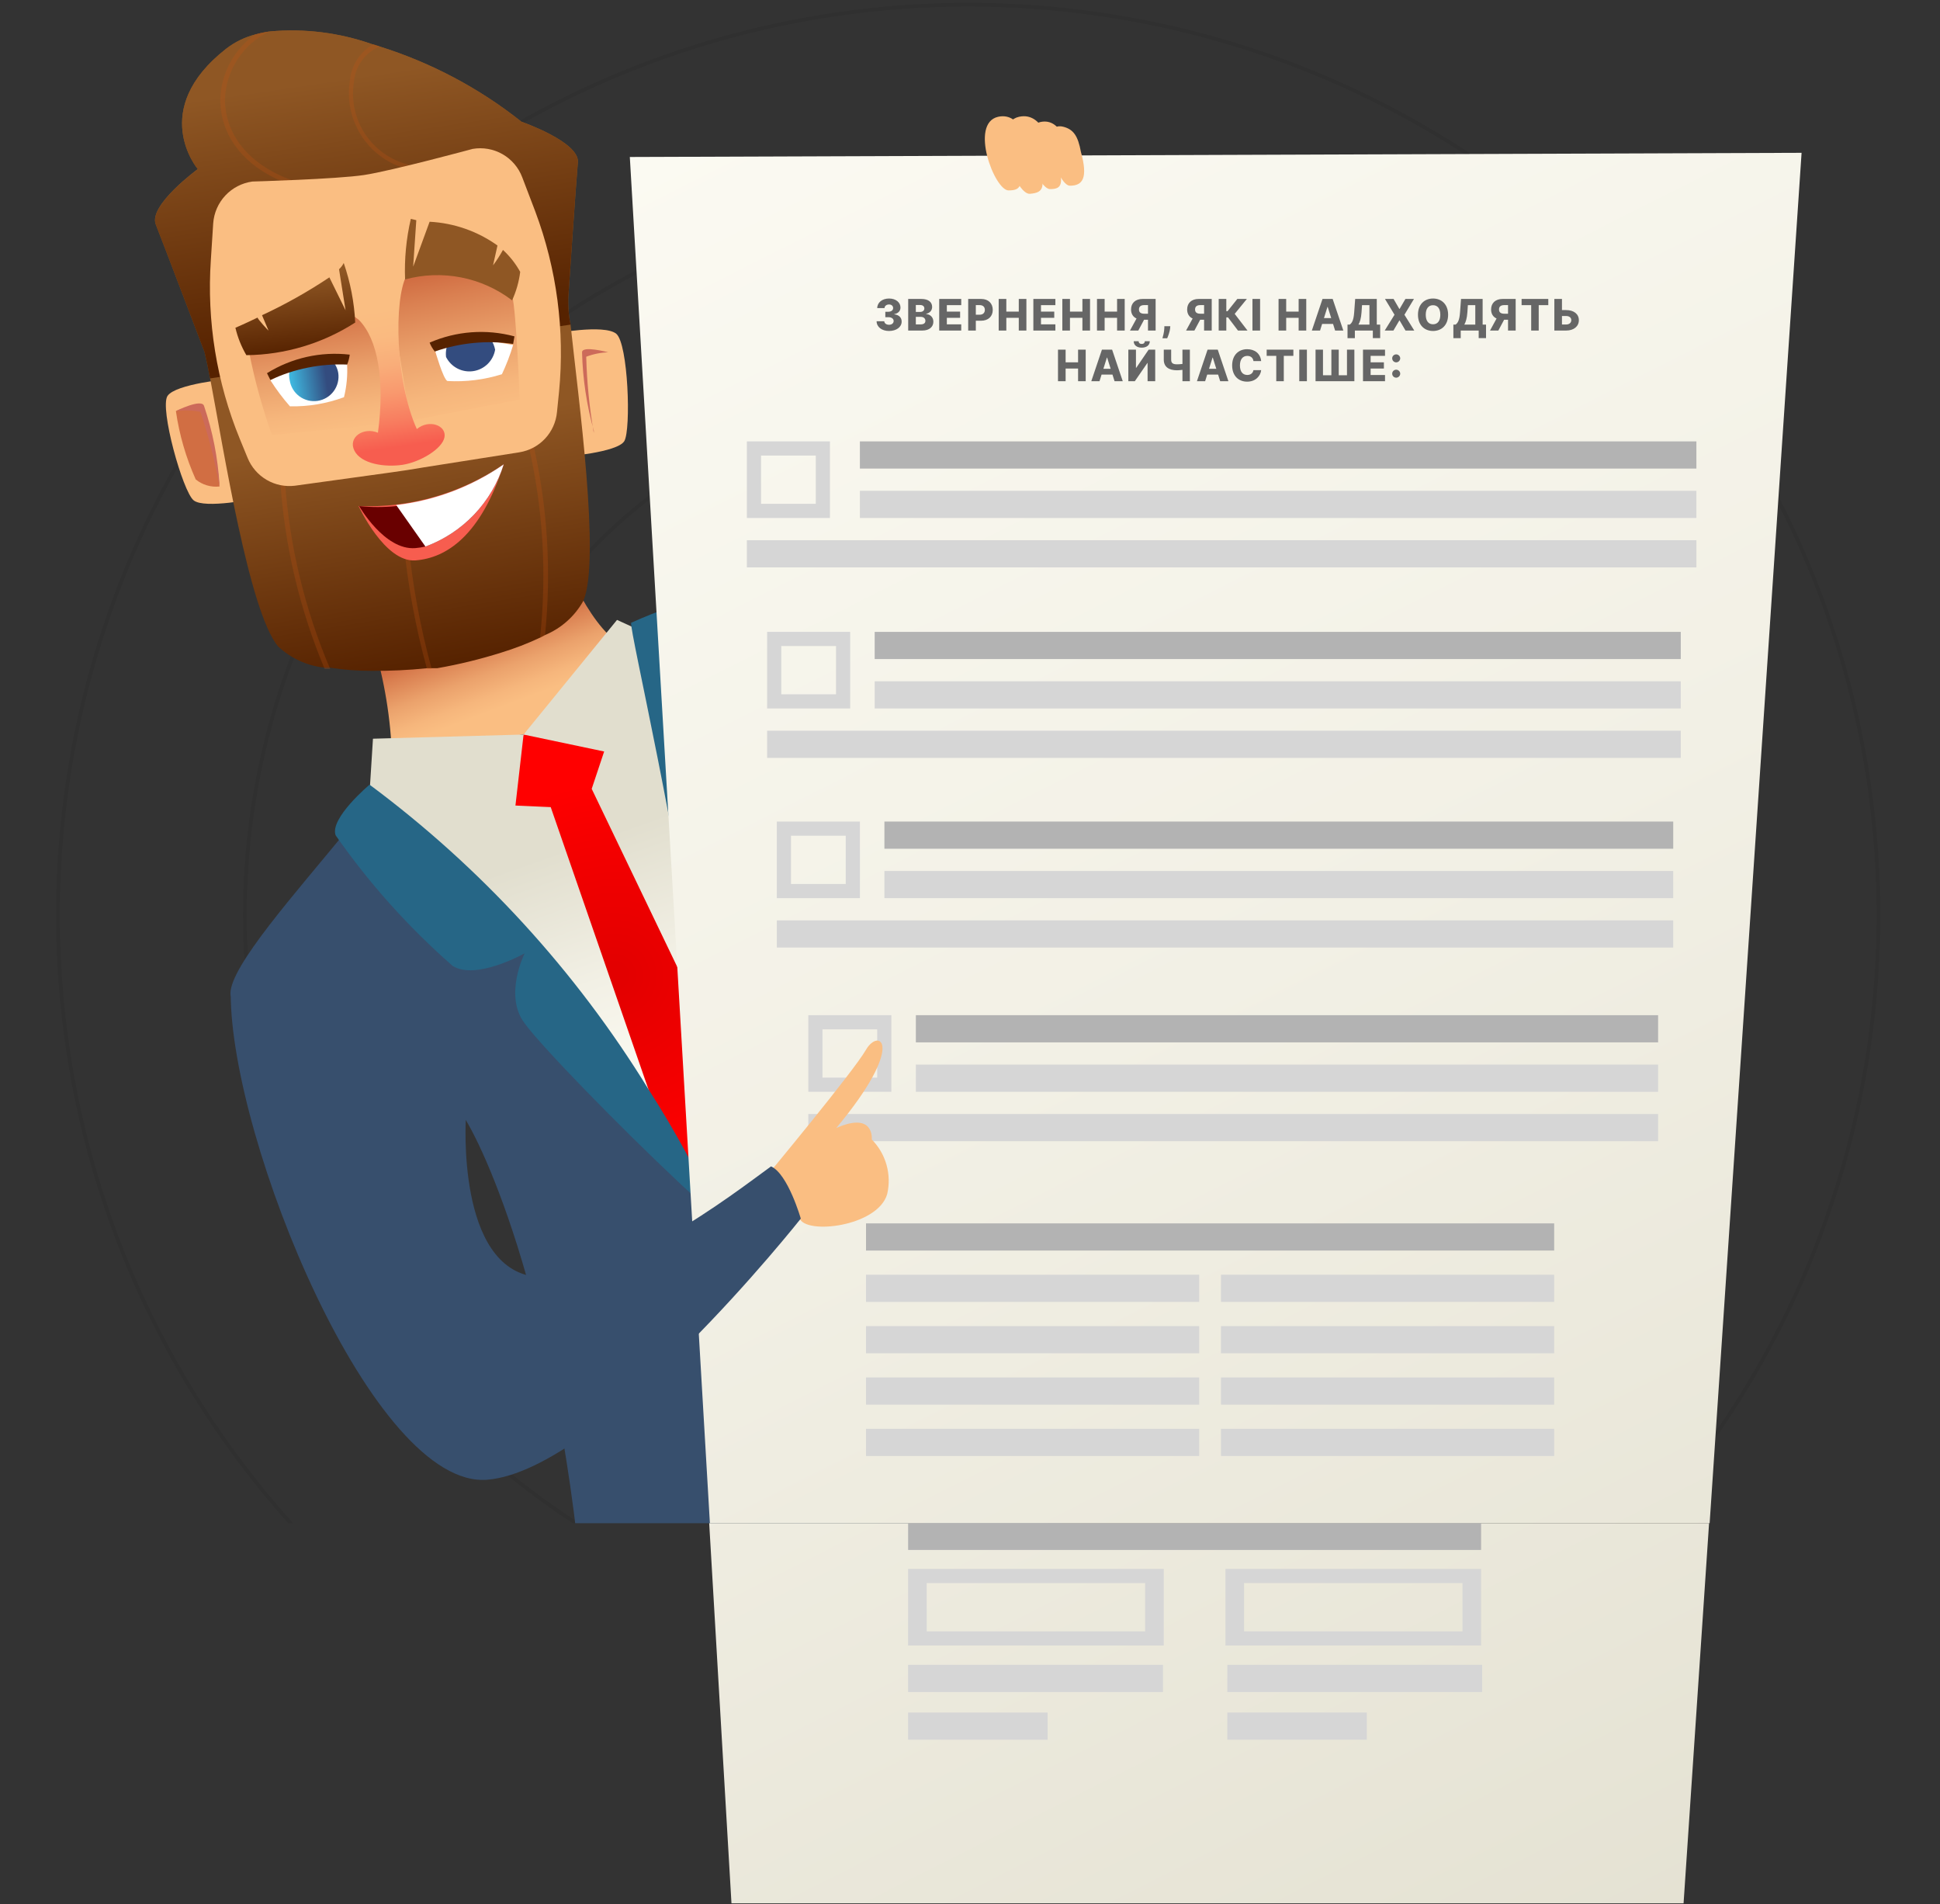 <svg width="536" height="526" viewBox="0 0 536 526" fill="none" xmlns="http://www.w3.org/2000/svg">
<rect x="0" y="0" width="536" height="526" fill="#333333" stroke="none"/>
<g clip-path="url(#clip0)">
<circle cx="267.95" cy="252.341" r="145.087" stroke="black" stroke-opacity="0.07"/>
<circle cx="267.505" cy="252.787" r="251.494" stroke="black" stroke-opacity="0.07"/>
<circle cx="267.505" cy="252.787" r="199.848" stroke="black" stroke-opacity="0.07"/>
<path d="M168.023 453.296C162.182 562.991 112.635 666.484 113.789 670.595C114.943 674.705 130.81 675.859 130.81 675.859C130.81 675.859 193.626 582.536 215.334 482.866C225.358 481.063 241.946 476.591 241.946 476.591C241.946 476.591 256.37 662.084 256.37 671.316C259.12 672.916 262.334 673.53 265.48 673.058C268.627 672.586 271.519 671.056 273.678 668.72C273.678 668.72 280.458 602.153 289.256 537.605C294.533 496.377 295.693 454.727 292.718 413.27L215.045 428.703L168.023 453.296Z" fill="url(#paint0_radial)"/>
<path d="M107.156 229.29C122.49 238.948 136.482 250.588 148.769 263.908C158.722 276.241 193.339 329.61 198.604 336.605C201.561 320.811 192.185 249.196 189.805 226.91C187.425 204.625 183.964 185.874 183.964 185.874L144.658 202.894L107.733 222.872L107.156 229.29Z" fill="url(#paint1_linear)"/>
<path d="M203.652 301.627C202.715 313.382 201.029 325.066 198.603 336.606C195.43 333.865 191.968 330.692 188.218 327.23L179.131 300.834L152.158 222.944L135.859 222.223L144.658 202.895L168.674 202.318L163.481 217.896L193.771 280.929L203.652 301.627Z" fill="url(#paint2_radial)"/>
<path d="M95.905 229.291C81.481 246.888 63.668 266.793 63.668 274.438C63.668 282.083 121.364 297.877 128.143 308.479C134.922 319.08 156.414 367.112 162.255 455.892C162.977 466.782 222.692 452.935 224.422 437.141C226.153 421.347 198.604 336.822 198.604 336.822L145.235 259.437L95.905 229.291Z" fill="url(#paint3_radial)"/>
<path d="M192.762 169.647L236.539 143.828C236.539 143.828 257.67 180.249 284.21 164.959C310.75 149.67 280.171 51.009 280.171 51.009C280.171 51.009 291.854 44.519 298.922 48.052C317.096 86.204 343.492 193.519 320.053 238.666C307.144 263.403 260.194 245.878 252.549 236.358C275.483 285.616 299.499 399.927 298.922 411.106C298.345 422.284 230.264 450.411 224.423 436.925C218.581 423.438 198.604 336.605 198.604 336.605L196.296 254.533L191.031 233.978L192.762 169.647Z" fill="url(#paint4_radial)"/>
<path d="M108.312 209.313C107.975 198.578 106.229 187.933 103.119 177.652C98.359 166.546 155.189 152.987 155.189 152.987C155.189 152.987 161.68 171.739 171.633 178.229C181.585 184.72 144.66 202.822 144.66 202.822L108.312 209.313Z" fill="url(#paint5_linear)"/>
<path d="M144.659 202.895L141.702 228.714L101.82 223.449L103.046 204.048L144.659 202.895Z" fill="url(#paint6_linear)"/>
<path d="M144.656 202.895L170.475 171.234L184.538 177.653L175.163 209.313L144.656 202.895Z" fill="url(#paint7_linear)"/>
<path d="M276.637 371.223L279.521 377.642L297.119 369.492L295.965 363.579L276.637 371.223Z" fill="#1E2A38"/>
<path d="M219.735 356.583C219.735 357.51 219.46 358.416 218.945 359.187C218.43 359.958 217.698 360.559 216.841 360.914C215.985 361.269 215.042 361.361 214.133 361.181C213.223 361 212.388 360.553 211.732 359.898C211.077 359.242 210.63 358.407 210.449 357.497C210.269 356.588 210.361 355.645 210.716 354.789C211.071 353.932 211.672 353.2 212.443 352.685C213.214 352.17 214.12 351.895 215.047 351.895C216.29 351.895 217.483 352.389 218.362 353.268C219.241 354.147 219.735 355.34 219.735 356.583Z" fill="#1E2A38"/>
<path d="M231.492 396.465C231.506 397.413 231.237 398.343 230.72 399.136C230.202 399.93 229.46 400.551 228.587 400.921C227.714 401.29 226.752 401.39 225.822 401.209C224.892 401.027 224.037 400.573 223.367 399.903C222.697 399.233 222.242 398.378 222.061 397.448C221.879 396.518 221.98 395.555 222.349 394.682C222.718 393.81 223.339 393.067 224.133 392.549C224.927 392.032 225.857 391.763 226.804 391.777C228.042 391.796 229.223 392.296 230.098 393.171C230.973 394.046 231.473 395.228 231.492 396.465Z" fill="#100F23"/>
<path d="M152.52 92.19C152.52 92.19 166.943 89.449 170.261 92.19C173.578 94.93 174.372 118.658 172.497 121.831C170.622 125.004 155.765 126.158 155.765 126.158L152.52 92.19Z" fill="#FABE82"/>
<path d="M164.132 120.029C165.202 119.904 166.23 119.541 167.141 118.967C168.052 118.393 168.823 117.622 169.397 116.711C169.771 110.212 169.31 103.693 168.027 97.311C168.027 97.311 162.546 96.157 161.608 98.393C161.451 105.686 162.3 112.967 164.132 120.029Z" fill="url(#paint8_linear)"/>
<path d="M168.024 97.311C168.024 97.311 160.812 95.364 160.812 97.311C160.996 104.629 162.086 111.897 164.058 118.947V119.596C162.851 112.636 162.152 105.598 161.966 98.537C163.905 97.798 165.952 97.384 168.024 97.311Z" fill="#CC6A5A"/>
<path d="M63.308 104.667C63.308 104.667 48.523 106.037 46.288 109.355C44.052 112.672 50.471 135.751 53.5 138.203C56.529 140.655 70.808 137.698 70.808 137.698L63.308 104.667Z" fill="#FABE82"/>
<path d="M60.642 134.38C59.473 134.506 58.291 134.399 57.165 134.065C56.038 133.731 54.989 133.176 54.079 132.433C51.379 126.421 49.534 120.061 48.598 113.537C48.598 113.537 53.862 111.157 55.81 113.033C58.473 119.869 60.101 127.064 60.642 134.38Z" fill="url(#paint9_linear)"/>
<path d="M48.598 113.537C48.598 113.537 55.81 109.931 56.387 112.167C58.756 119.159 60.187 126.435 60.642 133.803V134.452C59.413 127.429 57.653 120.51 55.377 113.754C53.143 113.326 50.855 113.253 48.598 113.537Z" fill="#CC6A5A"/>
<path d="M159.659 44.807C159.154 50.432 156.99 82.237 156.99 82.454C156.99 84.185 156.99 86.637 157.639 89.666C159.731 109.571 166.005 154.574 161.173 165.969C158.803 170.221 155.068 173.55 150.572 175.417L149.201 176.138C145.746 177.76 142.179 179.134 138.528 180.249C132.716 182.081 126.789 183.527 120.786 184.576H119.272H117.974C112.871 185.107 107.742 185.348 102.612 185.297C98.797 185.312 94.987 185.023 91.217 184.432H89.703C84.87 183.921 80.337 181.844 76.793 178.518C68.788 168.782 61.792 124.139 58.042 104.45C57.465 101.421 56.961 99.041 56.528 97.238C56.528 97.238 45.133 67.236 43.041 61.972C40.95 56.707 54.653 46.682 54.653 46.682C54.653 46.682 40.806 30.383 62.514 13.435C64.952 11.561 67.751 10.211 70.735 9.468C72.015 9.12 73.316 8.855 74.63 8.675C84.174 7.82 93.79 9.026 102.829 12.209L104.704 12.786C119.003 17.244 132.354 24.311 144.081 33.628C144.081 33.628 160.091 39.182 159.659 44.807Z" fill="url(#paint10_linear)"/>
<path d="M159.659 44.807C159.154 50.432 156.99 82.237 156.99 82.454C156.99 84.185 156.99 86.637 157.639 89.666L58.042 104.523C57.465 101.493 56.961 99.114 56.528 97.311C56.528 97.311 45.133 67.308 43.041 62.044C40.95 56.779 54.653 46.754 54.653 46.754C54.653 46.754 40.806 30.383 62.514 13.435C64.952 11.561 67.751 10.211 70.735 9.468C72.015 9.12 73.316 8.855 74.63 8.675C84.174 7.82 93.79 9.026 102.829 12.209L104.704 12.786C119.003 17.244 132.354 24.311 144.081 33.628C144.081 33.628 160.091 39.182 159.659 44.807Z" fill="url(#paint11_linear)"/>
<g style="mix-blend-mode:screen" opacity="0.5">
<g style="mix-blend-mode:screen" opacity="0.5">
<path d="M91.22 184.793H89.706C82.793 168.325 78.651 150.829 77.445 133.01H78.743C79.998 150.844 84.215 168.344 91.22 184.793Z" fill="#C15211"/>
</g>
</g>
<g style="mix-blend-mode:screen" opacity="0.5">
<g style="mix-blend-mode:screen" opacity="0.5">
<path d="M149.202 176.21L150.573 175.489C152.396 157.709 151.275 139.751 147.255 122.336L145.957 122.697C150.037 140.225 151.135 158.316 149.202 176.21Z" fill="#C15211"/>
</g>
</g>
<g style="mix-blend-mode:screen" opacity="0.5">
<g style="mix-blend-mode:screen" opacity="0.5">
<path d="M82.852 50.504L82.491 51.73C68.861 47.691 60.855 38.604 60.855 27.426C60.967 23.889 61.897 20.426 63.574 17.309C65.251 14.193 67.629 11.509 70.519 9.468C71.799 9.12 73.1 8.855 74.414 8.674C70.843 10.389 67.811 13.051 65.649 16.37C63.487 19.689 62.278 23.538 62.154 27.498C62.226 38.027 69.87 46.61 82.852 50.504Z" fill="#C15211"/>
</g>
</g>
<g style="mix-blend-mode:screen" opacity="0.5">
<g style="mix-blend-mode:screen" opacity="0.5">
<path d="M113.721 45.673V46.971C108.293 45.868 103.495 42.725 100.316 38.19C97.136 33.655 95.816 28.073 96.629 22.594C96.772 20.463 97.44 18.4 98.572 16.588C99.705 14.777 101.267 13.272 103.119 12.209L104.995 12.786C102.986 13.611 101.248 14.979 99.974 16.737C98.7 18.495 97.941 20.573 97.783 22.738C96.973 27.878 98.178 33.133 101.148 37.405C104.117 41.678 108.621 44.64 113.721 45.673Z" fill="#C15211"/>
</g>
</g>
<g style="mix-blend-mode:screen" opacity="0.5">
<g style="mix-blend-mode:screen" opacity="0.5">
<path d="M119.273 184.792H117.975C114.806 173.244 112.634 161.445 111.484 149.525H112.783C113.938 161.444 116.109 173.243 119.273 184.792Z" fill="#C15211"/>
</g>
</g>
<path d="M147.902 58.438L144.296 48.99C143.281 46.291 141.358 44.031 138.858 42.596C136.357 41.161 133.435 40.643 130.593 41.129C130.593 41.129 108.236 47.187 100.591 48.341C92.947 49.495 69.724 50.144 69.724 50.144C66.871 50.534 64.238 51.893 62.268 53.995C60.299 56.096 59.111 58.81 58.906 61.683L58.257 71.78C57.103 88.667 59.842 105.593 66.263 121.254L68.426 126.519C69.464 129.047 71.304 131.164 73.662 132.546C76.02 133.927 78.767 134.495 81.48 134.164L108.092 130.486L112.563 129.837L116.963 129.116L143.503 124.933C146.221 124.496 148.716 123.168 150.596 121.157C152.477 119.146 153.634 116.567 153.888 113.826L154.465 108.129C156.084 91.281 153.84 74.287 147.902 58.438Z" fill="#FABE82"/>
<path d="M68.863 97.455C70.401 105.17 72.498 112.762 75.138 120.173L108.024 116.927L103.625 85.05L81.484 88.079L68.863 97.455Z" fill="url(#paint12_linear)"/>
<path d="M141.486 81.516C142.712 86.421 143.578 110.364 143.578 110.364L113.288 116.206L106.797 75.098L129.659 72.934L141.486 81.516Z" fill="url(#paint13_linear)"/>
<path d="M115.165 118.514C109.179 105.244 108.818 82.886 112.28 76.179L114.372 68.967L89.562 81.156L99.154 88.368C104.419 93.704 106.366 105.1 104.419 119.524C100.38 117.865 96.053 120.822 97.928 124.5C99.803 128.178 106.366 129.116 111.198 128.394C116.03 127.673 122.233 123.995 122.81 120.75C123.387 117.504 118.555 115.701 115.165 118.514Z" fill="url(#paint14_linear)"/>
<path d="M98.142 89.089C89.168 94.869 78.742 97.994 68.068 98.104C66.686 95.745 65.665 93.192 65.039 90.531C65.039 90.531 67.13 89.666 71.169 87.719C71.169 88.151 74.198 91.397 74.198 91.325C74.198 91.252 72.54 87.502 72.395 87.07C78.857 84.067 85.078 80.571 91.002 76.612L95.474 85.699L93.671 74.376C94.205 73.883 94.645 73.296 94.969 72.645C96.801 77.948 97.87 83.485 98.142 89.089Z" fill="url(#paint15_linear)"/>
<path d="M113.504 60.457C112.235 65.939 111.702 71.566 111.918 77.189C116.959 75.817 122.248 75.624 127.375 76.624C132.503 77.625 137.331 79.792 141.487 82.959C142.632 80.469 143.387 77.817 143.723 75.097C142.478 72.832 140.87 70.785 138.963 69.039C138.147 70.518 137.231 71.94 136.222 73.294C136.222 73.294 136.943 69.977 137.448 67.813C131.952 63.881 125.446 61.604 118.697 61.25L114.154 73.655L115.019 60.818L113.504 60.457Z" fill="url(#paint16_linear)"/>
<path d="M95.906 100.7C96.063 103.731 95.771 106.769 95.041 109.715C90.267 111.485 85.203 112.341 80.112 112.239C78.125 109.979 76.317 107.568 74.703 105.027L80.761 101.998L83.934 100.412L91.507 99.114L93.887 98.753L95.906 100.7Z" fill="white"/>
<path d="M93.454 103.008C93.722 104.787 93.272 106.599 92.203 108.047C91.135 109.494 89.535 110.457 87.757 110.725C85.978 110.993 84.165 110.543 82.718 109.475C81.271 108.406 80.308 106.806 80.04 105.028C79.825 104.029 79.825 102.997 80.04 101.999L83.357 100.34L91.218 99.114C92.408 100.1 93.202 101.483 93.454 103.008Z" fill="url(#paint17_linear)"/>
<path d="M73.766 103.08L74.703 104.955C81.325 101.851 88.599 100.391 95.906 100.7C96.268 99.823 96.511 98.901 96.628 97.96C88.647 97.035 80.589 98.84 73.766 103.08Z" fill="url(#paint18_linear)"/>
<path d="M120.281 97.094C120.281 97.094 122.445 104.667 123.599 105.244C128.695 105.534 133.802 104.899 138.672 103.369C139.906 100.758 140.943 98.058 141.773 95.291L135.066 94.137L131.965 93.2L124.392 94.209H121.94L120.281 97.094Z" fill="white"/>
<path d="M123.241 98.609C123.922 99.968 125.014 101.078 126.363 101.779C127.712 102.48 129.248 102.737 130.752 102.513C132.256 102.289 133.65 101.596 134.736 100.532C135.822 99.468 136.544 98.088 136.799 96.589C136.598 95.587 136.206 94.632 135.646 93.777L132.04 93.2L124.106 94.209C123.358 95.547 123.055 97.088 123.241 98.609Z" fill="url(#paint19_linear)"/>
<path d="M142.138 92.911L141.777 95.002C134.502 93.942 127.079 94.659 120.142 97.094C119.532 96.359 119.045 95.531 118.699 94.642C126.09 91.424 134.355 90.814 142.138 92.911Z" fill="url(#paint20_linear)"/>
<path d="M99.078 139.789C113.337 140.35 127.397 136.304 139.177 128.25C132.83 148.011 123.31 154.141 114.8 154.79C106.29 155.439 99.078 139.789 99.078 139.789Z" fill="url(#paint21_linear)"/>
<path d="M139.177 128.25C137.548 133.439 134.751 138.186 131 142.124C127.249 146.063 122.645 149.088 117.541 150.968C116.615 151.177 115.675 151.322 114.728 151.401C106.218 152.05 99.223 139.789 99.223 139.789C102.627 140.147 106.059 140.147 109.464 139.789C120.167 138.449 130.374 134.485 139.177 128.25Z" fill="#690000"/>
<path d="M139.178 128.25C137.55 133.439 134.752 138.186 131.001 142.124C127.25 146.063 122.646 149.088 117.542 150.968L109.465 139.501C120.148 138.27 130.359 134.404 139.178 128.25Z" fill="white"/>
<path d="M203.651 301.627C202.714 313.382 201.028 325.065 198.602 336.605C197.96 317.999 196.347 299.439 193.77 281.001C187.712 232.32 174.01 174.623 174.37 172.027C174.37 172.027 191.607 164.166 195.069 165.969C198.53 167.772 205.67 212.27 205.093 224.603C204.516 236.935 194.492 236.358 194.492 236.358C199.283 238.24 203.247 241.769 205.67 246.311C207.185 250.422 206.031 277.25 203.651 301.627Z" fill="#266686"/>
<path d="M198.605 336.606C195.432 333.865 191.97 330.692 188.22 327.23C170.767 310.859 149.492 288.934 144.949 282.66C139.107 275.015 144.949 263.331 144.949 263.331C144.949 263.331 131.462 270.904 125.044 266.793C112.859 256.12 102.01 244.012 92.734 230.733C91.003 226.045 102.109 216.742 102.109 216.742C132.9 239.617 159.042 268.158 179.133 300.834C186.481 312.271 192.989 324.226 198.605 336.606Z" fill="#266686"/>
<path d="M174.012 43.364L207.98 622.778L459.028 619.317L497.756 42.21L174.012 43.364Z" fill="url(#paint22_linear)"/>
<path d="M275.773 32.258C267.768 34.061 274.763 52.596 278.658 52.596C282.552 52.596 282.769 50.865 280.749 42.788C278.73 34.71 283.995 40.624 283.995 40.624C283.995 40.624 282.408 30.816 275.773 32.258Z" fill="url(#paint23_radial)"/>
<path d="M281.541 32.258C273.175 34.133 280.532 53.894 284.57 53.533C288.609 53.173 288.897 51.73 286.734 43.292C284.57 34.854 290.196 41.056 290.196 41.056C290.196 41.056 288.465 30.743 281.541 32.258Z" fill="url(#paint24_radial)"/>
<path d="M287.455 33.7C280.243 35.359 286.59 52.235 290.123 52.235C293.657 52.235 293.874 50.648 291.999 43.292C290.123 35.936 294.955 41.345 294.955 41.345C294.955 41.345 293.513 32.402 287.455 33.7Z" fill="url(#paint25_radial)"/>
<path d="M429.4 337.922H239.27V345.43H429.4V337.922Z" fill="#B3B3B3"/>
<path d="M331.321 352.108L239.27 352.108V359.617L331.321 359.617V352.108Z" fill="#D6D6D6"/>
<path d="M331.321 380.481L239.27 380.481V387.989L331.321 387.989V380.481Z" fill="#D6D6D6"/>
<path d="M331.321 366.295L239.27 366.295V373.803L331.321 373.803V366.295Z" fill="#D6D6D6"/>
<path d="M331.321 394.667L239.27 394.667V402.175L331.321 402.175V394.667Z" fill="#D6D6D6"/>
<path d="M429.399 352.108L337.348 352.108V359.617L429.399 359.617V352.108Z" fill="#D6D6D6"/>
<path d="M429.399 380.481L337.348 380.481V387.989L429.399 387.989V380.481Z" fill="#D6D6D6"/>
<path d="M429.399 366.295L337.348 366.295V373.803L429.399 373.803V366.295Z" fill="#D6D6D6"/>
<path d="M429.399 394.667L337.348 394.667V402.175L429.399 402.175V394.667Z" fill="#D6D6D6"/>
<path d="M293.731 34.998C286.519 33.195 292.072 51.297 295.606 51.297C299.14 51.297 300.654 49.206 298.635 41.922C297.842 37.595 296.616 35.719 293.731 34.998Z" fill="url(#paint26_radial)"/>
<path d="M458.115 280.415H253.043V287.923H458.115V280.415Z" fill="#B3B3B3"/>
<path d="M458.115 294.062L253.043 294.063V301.571L458.115 301.571V294.062Z" fill="#D6D6D6"/>
<path d="M458.117 307.71H223.324V315.219H458.117V307.71Z" fill="#D6D6D6"/>
<path d="M242.361 284.325V297.66H227.235V284.325H242.361ZM246.271 280.415H223.324V301.571H246.271V280.415Z" fill="#D6D6D6"/>
<path d="M240.865 314.753C240.865 314.753 241.659 306.892 231.057 311.58C250.601 288.141 242.812 283.814 239.279 289.944C235.745 296.074 211.945 324.706 211.945 324.706C214.308 329.058 217.324 333.023 220.888 336.462C222.475 341.149 242.524 338.841 245.12 329.826C245.741 327.159 245.676 324.378 244.932 321.743C244.188 319.107 242.789 316.703 240.865 314.753Z" fill="#FABE82"/>
<path d="M63.742 274.438C63.742 314.897 103.047 411.466 134.708 408.726C166.368 405.985 221.251 336.606 221.251 336.606C221.251 336.606 217.717 324.273 213.03 322.182C202.5 329.826 170.263 354.996 148.122 352.688C125.981 350.381 128.722 308.695 128.722 308.695C128.722 308.695 113 280.929 63.742 274.438Z" fill="#374F6D"/>
<path d="M468.696 121.921H237.578V129.43H468.696V121.921Z" fill="#B3B3B3"/>
<path d="M468.696 135.569L237.578 135.569V143.078L468.696 143.078V135.569Z" fill="#D6D6D6"/>
<path d="M468.698 149.217H206.355V156.726H468.698V149.217Z" fill="#D6D6D6"/>
<path d="M225.392 125.832V139.167H210.266V125.832H225.392ZM229.303 121.921H206.355V143.078H229.303V121.921Z" fill="#D6D6D6"/>
<path d="M464.379 174.537H241.664V182.045H464.379V174.537Z" fill="#B3B3B3"/>
<path d="M464.379 188.185L241.664 188.185V195.693L464.379 195.693V188.185Z" fill="#D6D6D6"/>
<path d="M464.381 201.833H211.945V209.341H464.381V201.833Z" fill="#D6D6D6"/>
<path d="M230.982 178.447V191.782H215.856V178.447H230.982ZM234.892 174.537H211.945V195.693H234.892V174.537Z" fill="#D6D6D6"/>
<path d="M462.293 226.93H244.352V234.438H462.293V226.93Z" fill="#B3B3B3"/>
<path d="M462.293 240.578L244.352 240.578V248.086L462.293 248.086V240.578Z" fill="#D6D6D6"/>
<path d="M462.295 254.226H214.633V261.734H462.295V254.226Z" fill="#D6D6D6"/>
<path d="M233.669 230.84V244.175H218.543V230.84H233.669ZM237.58 226.93H214.633V248.086H237.58V226.93Z" fill="#D6D6D6"/>
<path d="M245.624 91.422C247.669 91.422 249.122 90.34 249.118 88.823C249.122 87.749 248.419 86.982 247.073 86.824V86.756C248.082 86.611 248.798 85.933 248.794 84.953C248.798 83.53 247.511 82.456 245.641 82.456C243.757 82.456 242.385 83.547 242.368 85.098H244.384C244.401 84.502 244.938 84.101 245.641 84.101C246.31 84.101 246.766 84.506 246.761 85.09C246.766 85.695 246.229 86.112 245.453 86.112H244.605V87.612H245.453C246.335 87.612 246.911 88.047 246.902 88.661C246.911 89.279 246.382 89.709 245.632 89.709C244.886 89.709 244.337 89.313 244.315 88.737H242.193C242.21 90.314 243.629 91.422 245.624 91.422ZM250.925 91.303H254.841C256.772 91.303 257.88 90.272 257.88 88.861C257.88 87.6 256.963 86.807 255.907 86.76V86.675C256.865 86.475 257.539 85.78 257.539 84.783C257.539 83.466 256.524 82.576 254.564 82.576H250.925V91.303ZM253.034 89.603V87.523H254.377C255.182 87.523 255.676 87.949 255.676 88.618C255.676 89.236 255.25 89.603 254.338 89.603H253.034ZM253.034 86.163V84.25H254.236C254.939 84.25 255.387 84.612 255.387 85.192C255.387 85.806 254.892 86.163 254.202 86.163H253.034ZM259.494 91.303H265.579V89.59H261.603V87.796H265.268V86.078H261.603V84.288H265.579V82.576H259.494V91.303ZM267.5 91.303H269.609V88.593H271.041C273.04 88.593 274.288 87.408 274.288 85.597C274.288 83.803 273.065 82.576 271.105 82.576H267.5V91.303ZM269.609 86.931V84.276H270.649C271.595 84.276 272.102 84.787 272.102 85.597C272.102 86.402 271.595 86.931 270.649 86.931H269.609ZM275.928 91.303H278.037V87.796H281.476V91.303H283.582V82.576H281.476V86.078H278.037V82.576H275.928V91.303ZM285.505 91.303H291.59V89.59H287.614V87.796H291.279V86.078H287.614V84.288H291.59V82.576H285.505V91.303ZM293.511 91.303H295.62V87.796H299.059V91.303H301.164V82.576H299.059V86.078H295.62V82.576H293.511V91.303ZM303.087 91.303H305.197V87.796H308.636V91.303H310.741V82.576H308.636V86.078H305.197V82.576H303.087V91.303ZM319.286 91.303V82.576H315.681C313.721 82.576 312.498 83.688 312.498 85.482C312.498 86.688 313.052 87.544 314.011 87.979L312.2 91.303H314.501L316.094 88.316H317.177V91.303H319.286ZM317.177 86.654H316.137C315.191 86.654 314.684 86.291 314.684 85.482C314.684 84.672 315.191 84.276 316.137 84.276H317.177V86.654ZM323.336 90.11H321.699L321.691 90.587C321.665 91.746 321.303 92.948 321.171 93.433H322.484C322.688 92.939 323.195 91.763 323.297 90.583L323.336 90.11ZM334.785 91.303V82.576H331.18C329.22 82.576 327.997 83.688 327.997 85.482C327.997 86.688 328.551 87.544 329.51 87.979L327.699 91.303H330L331.594 88.316H332.676V91.303H334.785ZM332.676 86.654H331.636C330.69 86.654 330.183 86.291 330.183 85.482C330.183 84.672 330.69 84.276 331.636 84.276H332.676V86.654ZM342.04 91.303H344.669L341.132 86.696L344.494 82.576H341.856L339.155 85.963H338.818V82.576H336.709V91.303H338.818V87.681H339.295L342.04 91.303ZM348.148 82.576H346.039V91.303H348.148V82.576ZM353.251 91.303H355.36V87.796H358.799V91.303H360.904V82.576H358.799V86.078H355.36V82.576H353.251V91.303ZM364.715 91.303L365.29 89.47H368.303L368.878 91.303H371.146L368.201 82.576H365.393L362.448 91.303H364.715ZM365.793 87.868L366.761 84.774H366.829L367.8 87.868H365.793ZM372.306 93.404H374.334V91.303H379.299V93.399H381.327V89.658H380.39V82.576H374.42L374.147 86.27C373.989 88.478 373.516 89.249 372.907 89.658H372.306V93.404ZM375.327 89.658C375.732 88.972 376.06 87.936 376.175 86.27L376.312 84.288H378.361V89.658H375.327ZM385.029 82.576H382.652L385.289 86.939L382.583 91.303H384.987L386.623 88.516H386.691L388.328 91.303H390.748L388.029 86.939L390.663 82.576H388.302L386.691 85.333H386.623L385.029 82.576ZM400.099 86.939C400.099 84.054 398.275 82.456 395.931 82.456C393.579 82.456 391.768 84.054 391.768 86.939C391.768 89.811 393.579 91.422 395.931 91.422C398.275 91.422 400.099 89.824 400.099 86.939ZM397.943 86.939C397.943 88.648 397.193 89.573 395.931 89.573C394.674 89.573 393.92 88.648 393.92 86.939C393.92 85.23 394.674 84.306 395.931 84.306C397.193 84.306 397.943 85.23 397.943 86.939ZM401.551 93.404H403.58V91.303H408.544V93.399H410.573V89.658H409.635V82.576H403.665L403.392 86.27C403.234 88.478 402.761 89.249 402.152 89.658H401.551V93.404ZM404.573 89.658C404.977 88.972 405.305 87.936 405.421 86.27L405.557 84.288H407.607V89.658H404.573ZM418.762 91.303V82.576H415.157C413.197 82.576 411.974 83.688 411.974 85.482C411.974 86.688 412.528 87.544 413.486 87.979L411.675 91.303H413.976L415.57 88.316H416.653V91.303H418.762ZM416.653 86.654H415.613C414.667 86.654 414.16 86.291 414.16 85.482C414.16 84.672 414.667 84.276 415.613 84.276H416.653V86.654ZM420.4 84.288H423.05V91.303H425.13V84.288H427.776V82.576H420.4V84.288ZM431.554 85.652V82.576H429.449V91.303H432.709C434.844 91.303 436.22 90.135 436.22 88.443C436.22 86.747 434.844 85.652 432.709 85.652H431.554ZM431.554 87.288H432.709C433.629 87.288 434.132 87.783 434.128 88.426C434.132 89.1 433.629 89.632 432.709 89.632H431.554V87.288ZM292.312 105.303H294.421V101.796H297.86V105.303H299.966V96.576H297.86V100.078H294.421V96.576H292.312V105.303ZM303.776 105.303L304.352 103.47H307.365L307.94 105.303H310.207L307.262 96.576H304.454L301.509 105.303H303.776ZM304.855 101.868L305.822 98.774H305.89L306.862 101.868H304.855ZM311.746 96.576V105.303H313.536L317.009 100.266H317.065V105.303H319.174V96.576H317.359L313.924 101.604H313.852V96.576H311.746ZM316.302 94.257C316.298 94.645 316.059 94.999 315.45 94.999C314.823 94.999 314.589 94.632 314.593 94.257H313.234C313.229 95.327 314.086 96.03 315.45 96.03C316.813 96.03 317.67 95.327 317.674 94.257H316.302ZM321.539 96.576V99.354C321.539 101.361 322.984 102.281 325.187 102.281C325.451 102.281 326.188 102.239 326.696 102.162V105.303H328.75V96.576H326.696V100.534C326.21 100.598 325.502 100.632 325.187 100.632C324.019 100.632 323.58 100.266 323.58 99.354V96.576H321.539ZM332.963 105.303L333.538 103.47H336.551L337.127 105.303H339.394L336.449 96.576H333.641L330.696 105.303H332.963ZM334.041 101.868L335.009 98.774H335.077L336.048 101.868H334.041ZM348.445 99.737C348.232 97.649 346.676 96.456 344.567 96.456C342.24 96.456 340.429 98.054 340.429 100.939C340.429 103.811 342.198 105.422 344.567 105.422C346.962 105.422 348.287 103.794 348.445 102.247L346.314 102.235C346.165 103.074 345.534 103.573 344.61 103.573C343.365 103.573 342.581 102.673 342.581 100.939C342.581 99.273 343.348 98.306 344.622 98.306C345.581 98.306 346.208 98.864 346.314 99.737H348.445ZM349.966 98.288H352.617V105.303H354.697V98.288H357.343V96.576H349.966V98.288ZM361.082 96.576H358.973V105.303H361.082V96.576ZM363.471 96.576V105.303H374.197V96.576H372.156V103.649H369.88V96.576H367.843V103.649H365.525V96.576H363.471ZM376.579 105.303H382.665V103.59H378.689V101.796H382.353V100.078H378.689V98.288H382.665V96.576H376.579V105.303ZM385.757 104.323C386.341 104.323 386.857 103.828 386.865 103.215C386.857 102.61 386.341 102.119 385.757 102.119C385.144 102.119 384.641 102.61 384.649 103.215C384.641 103.828 385.144 104.323 385.757 104.323ZM385.757 100.087C386.341 100.087 386.857 99.593 386.865 98.979C386.857 98.374 386.341 97.884 385.757 97.884C385.144 97.884 384.641 98.374 384.649 98.979C384.641 99.593 385.144 100.087 385.757 100.087Z" fill="#666666"/>
</g>
<g clip-path="url(#clip1)">
<path d="M173.836 43.655L207.804 623.069L458.852 619.608L497.581 42.502L173.836 43.655Z" fill="url(#paint27_linear)"/>
<path d="M321.318 459.864H250.902V467.373H321.318V459.864Z" fill="#D6D6D6"/>
<path d="M289.451 473.035H250.902V480.543H289.451V473.035Z" fill="#D6D6D6"/>
<path d="M409.506 459.864H339.09V467.373H409.506V459.864Z" fill="#D6D6D6"/>
<path d="M377.639 473.035H339.09V480.543H377.639V473.035Z" fill="#D6D6D6"/>
<path d="M409.21 420.743H250.902V428.126H409.21V420.743Z" fill="#B3B3B3"/>
<path d="M316.394 437.277V450.612H256.042V437.277H316.394ZM321.534 433.367H250.902V454.523H321.534V433.367Z" fill="#D6D6D6"/>
<path d="M404.07 437.277V450.612H343.718V437.277H404.07ZM409.21 433.367H338.578V454.523H409.21V433.367Z" fill="#D6D6D6"/>
</g>
<defs>
<radialGradient id="paint0_radial" cx="0" cy="0" r="1" gradientUnits="userSpaceOnUse" gradientTransform="translate(224.781 408.582) scale(192.271 192.273)">
<stop stop-color="#1B2C4F"/>
<stop offset="0.65" stop-color="#2C4261"/>
<stop offset="1" stop-color="#374F6D"/>
</radialGradient>
<linearGradient id="paint1_linear" x1="184.613" y1="318.07" x2="146.317" y2="209.746" gradientUnits="userSpaceOnUse">
<stop offset="0.18" stop-color="#FBFAF2"/>
<stop offset="0.44" stop-color="#F2F0E5"/>
<stop offset="0.77" stop-color="#E1DECE"/>
</linearGradient>
<radialGradient id="paint2_radial" cx="0" cy="0" r="1" gradientUnits="userSpaceOnUse" gradientTransform="translate(169.756 269.462) scale(53.224 53.225)">
<stop offset="0.06" stop-color="#E30000"/>
<stop offset="0.73" stop-color="#F60000"/>
<stop offset="1" stop-color="#FF0000"/>
</radialGradient>
<radialGradient id="paint3_radial" cx="0" cy="0" r="1" gradientUnits="userSpaceOnUse" gradientTransform="translate(4686 14609.4) scale(1465.19 2099.74)">
<stop stop-color="#1B2C4F"/>
<stop offset="0.65" stop-color="#2C4261"/>
<stop offset="1" stop-color="#374F6D"/>
</radialGradient>
<radialGradient id="paint4_radial" cx="0" cy="0" r="1" gradientUnits="userSpaceOnUse" gradientTransform="translate(7733.33 22803.6) scale(4398.18 12517.5)">
<stop stop-color="#1B2C4F"/>
<stop offset="0.65" stop-color="#2C4261"/>
<stop offset="1" stop-color="#374F6D"/>
</radialGradient>
<linearGradient id="paint5_linear" x1="132.977" y1="173.974" x2="141.198" y2="195.899" gradientUnits="userSpaceOnUse">
<stop offset="0.06" stop-color="#D16E43"/>
<stop offset="0.2" stop-color="#DA8051"/>
<stop offset="0.51" stop-color="#EBA26C"/>
<stop offset="0.77" stop-color="#F6B67C"/>
<stop offset="0.94" stop-color="#FABE82"/>
</linearGradient>
<linearGradient id="paint6_linear" x1="1143.67" y1="1303.3" x2="918.204" y2="1276.53" gradientUnits="userSpaceOnUse">
<stop offset="0.18" stop-color="#FBFAF2"/>
<stop offset="0.44" stop-color="#F2F0E5"/>
<stop offset="0.77" stop-color="#E1DECE"/>
</linearGradient>
<linearGradient id="paint7_linear" x1="1280.9" y1="1684.13" x2="1316.55" y2="1584.05" gradientUnits="userSpaceOnUse">
<stop offset="0.18" stop-color="#FBFAF2"/>
<stop offset="0.44" stop-color="#F2F0E5"/>
<stop offset="0.77" stop-color="#E1DECE"/>
</linearGradient>
<linearGradient id="paint8_linear" x1="245.996" y1="2978.79" x2="255.852" y2="2977.86" gradientUnits="userSpaceOnUse">
<stop offset="0.06" stop-color="#D16E43"/>
<stop offset="0.2" stop-color="#DA8051"/>
<stop offset="0.51" stop-color="#EBA26C"/>
<stop offset="0.77" stop-color="#F6B67C"/>
<stop offset="0.94" stop-color="#FABE82"/>
</linearGradient>
<linearGradient id="paint9_linear" x1="-12670.1" y1="4867.57" x2="-12684.4" y2="4871.01" gradientUnits="userSpaceOnUse">
<stop offset="0.06" stop-color="#D16E43"/>
<stop offset="0.2" stop-color="#DA8051"/>
<stop offset="0.51" stop-color="#EBA26C"/>
<stop offset="0.77" stop-color="#F6B67C"/>
<stop offset="0.94" stop-color="#FABE82"/>
</linearGradient>
<linearGradient id="paint10_linear" x1="107.864" y1="92.395" x2="126.031" y2="205.845" gradientUnits="userSpaceOnUse">
<stop offset="0.23" stop-color="#8F5724"/>
<stop offset="0.81" stop-color="#562200"/>
</linearGradient>
<linearGradient id="paint11_linear" x1="94.253" y1="3.715" x2="110.489" y2="113.004" gradientUnits="userSpaceOnUse">
<stop offset="0.16" stop-color="#8F5724"/>
<stop offset="0.82" stop-color="#562200"/>
</linearGradient>
<linearGradient id="paint12_linear" x1="91.154" y1="122.22" x2="85.6" y2="84.839" gradientUnits="userSpaceOnUse">
<stop offset="0.06" stop-color="#FABE82"/>
<stop offset="0.23" stop-color="#F6B67C"/>
<stop offset="0.49" stop-color="#EBA26C"/>
<stop offset="0.8" stop-color="#DA8051"/>
<stop offset="0.94" stop-color="#D16E43"/>
</linearGradient>
<linearGradient id="paint13_linear" x1="127.733" y1="118.729" x2="118.895" y2="73.38" gradientUnits="userSpaceOnUse">
<stop offset="0.06" stop-color="#FABE82"/>
<stop offset="0.23" stop-color="#F6B67C"/>
<stop offset="0.49" stop-color="#EBA26C"/>
<stop offset="0.8" stop-color="#DA8051"/>
<stop offset="0.94" stop-color="#D16E43"/>
</linearGradient>
<linearGradient id="paint14_linear" x1="102.523" y1="74.086" x2="111.055" y2="131.513" gradientUnits="userSpaceOnUse">
<stop offset="0.2" stop-color="#FABE82"/>
<stop offset="0.33" stop-color="#FABA80"/>
<stop offset="0.47" stop-color="#F9AD79"/>
<stop offset="0.6" stop-color="#F9996E"/>
<stop offset="0.74" stop-color="#F87C5F"/>
<stop offset="0.86" stop-color="#F75D4F"/>
</linearGradient>
<linearGradient id="paint15_linear" x1="80.323" y1="73.374" x2="83.05" y2="99.582" gradientUnits="userSpaceOnUse">
<stop offset="0.1" stop-color="#8F5724"/>
<stop offset="0.92" stop-color="#562200"/>
</linearGradient>
<linearGradient id="paint16_linear" x1="-18160.7" y1="16276.6" x2="-18175" y2="16343.1" gradientUnits="userSpaceOnUse">
<stop offset="0.1" stop-color="#8F5724"/>
<stop offset="0.92" stop-color="#562200"/>
</linearGradient>
<linearGradient id="paint17_linear" x1="80.568" y1="106.439" x2="93.98" y2="104.447" gradientUnits="userSpaceOnUse">
<stop stop-color="#3FB7DF"/>
<stop offset="0.72" stop-color="#334C7F"/>
</linearGradient>
<linearGradient id="paint18_linear" x1="-17358" y1="1297.25" x2="-17284.2" y2="1297.25" gradientUnits="userSpaceOnUse">
<stop offset="0.1" stop-color="#8F5724"/>
<stop offset="0.92" stop-color="#562200"/>
</linearGradient>
<linearGradient id="paint19_linear" x1="-10162" y1="1656.97" x2="-10136.3" y2="1656.97" gradientUnits="userSpaceOnUse">
<stop stop-color="#3FB7DF"/>
<stop offset="0.72" stop-color="#334C7F"/>
</linearGradient>
<linearGradient id="paint20_linear" x1="-17604.4" y1="988.461" x2="-17528.4" y2="988.461" gradientUnits="userSpaceOnUse">
<stop offset="0.1" stop-color="#8F5724"/>
<stop offset="0.92" stop-color="#562200"/>
</linearGradient>
<linearGradient id="paint21_linear" x1="-18751.6" y1="6629.72" x2="-18525" y2="6606.95" gradientUnits="userSpaceOnUse">
<stop offset="0.2" stop-color="#FABE82"/>
<stop offset="0.33" stop-color="#FABA80"/>
<stop offset="0.47" stop-color="#F9AD79"/>
<stop offset="0.6" stop-color="#F9996E"/>
<stop offset="0.74" stop-color="#F87C5F"/>
<stop offset="0.86" stop-color="#F75D4F"/>
</linearGradient>
<linearGradient id="paint22_linear" x1="200.407" y1="30.094" x2="489.683" y2="603.881" gradientUnits="userSpaceOnUse">
<stop stop-color="#FBFAF2"/>
<stop offset="0.43" stop-color="#F2F0E5"/>
<stop offset="1" stop-color="#E1DECE"/>
</linearGradient>
<radialGradient id="paint23_radial" cx="0" cy="0" r="1" gradientUnits="userSpaceOnUse" gradientTransform="translate(877.916 1439.86) rotate(8.55) scale(35.929 61.858)">
<stop offset="0.06" stop-color="#D16E43"/>
<stop offset="0.2" stop-color="#DA8051"/>
<stop offset="0.51" stop-color="#EBA26C"/>
<stop offset="0.77" stop-color="#F6B67C"/>
<stop offset="0.94" stop-color="#FABE82"/>
</radialGradient>
<radialGradient id="paint24_radial" cx="0" cy="0" r="1" gradientUnits="userSpaceOnUse" gradientTransform="translate(940.609 1532.22) rotate(8.55) scale(32.335 55.509)">
<stop offset="0.06" stop-color="#D16E43"/>
<stop offset="0.2" stop-color="#DA8051"/>
<stop offset="0.51" stop-color="#EBA26C"/>
<stop offset="0.77" stop-color="#F6B67C"/>
<stop offset="0.94" stop-color="#FABE82"/>
</radialGradient>
<radialGradient id="paint25_radial" cx="0" cy="0" r="1" gradientUnits="userSpaceOnUse" gradientTransform="translate(817.841 1265.51) rotate(8.55) scale(24.298 41.993)">
<stop offset="0.06" stop-color="#D16E43"/>
<stop offset="0.2" stop-color="#DA8051"/>
<stop offset="0.51" stop-color="#EBA26C"/>
<stop offset="0.77" stop-color="#F6B67C"/>
<stop offset="0.94" stop-color="#FABE82"/>
</radialGradient>
<radialGradient id="paint26_radial" cx="0" cy="0" r="1" gradientUnits="userSpaceOnUse" gradientTransform="translate(707.898 1049.48) rotate(8.55) scale(19.675 34.658)">
<stop offset="0.06" stop-color="#D16E43"/>
<stop offset="0.2" stop-color="#DA8051"/>
<stop offset="0.51" stop-color="#EBA26C"/>
<stop offset="0.77" stop-color="#F6B67C"/>
<stop offset="0.94" stop-color="#FABE82"/>
</radialGradient>
<linearGradient id="paint27_linear" x1="200.232" y1="30.385" x2="489.508" y2="604.172" gradientUnits="userSpaceOnUse">
<stop stop-color="#FBFAF2"/>
<stop offset="0.43" stop-color="#F2F0E5"/>
<stop offset="1" stop-color="#E1DECE"/>
</linearGradient>
<clipPath id="clip0">
<rect width="535" height="420" fill="white" transform="translate(0.477 0.743)"/>
</clipPath>
<clipPath id="clip1">
<rect width="324" height="105" fill="white" transform="translate(173.477 420.743)"/>
</clipPath>
</defs>
</svg>
